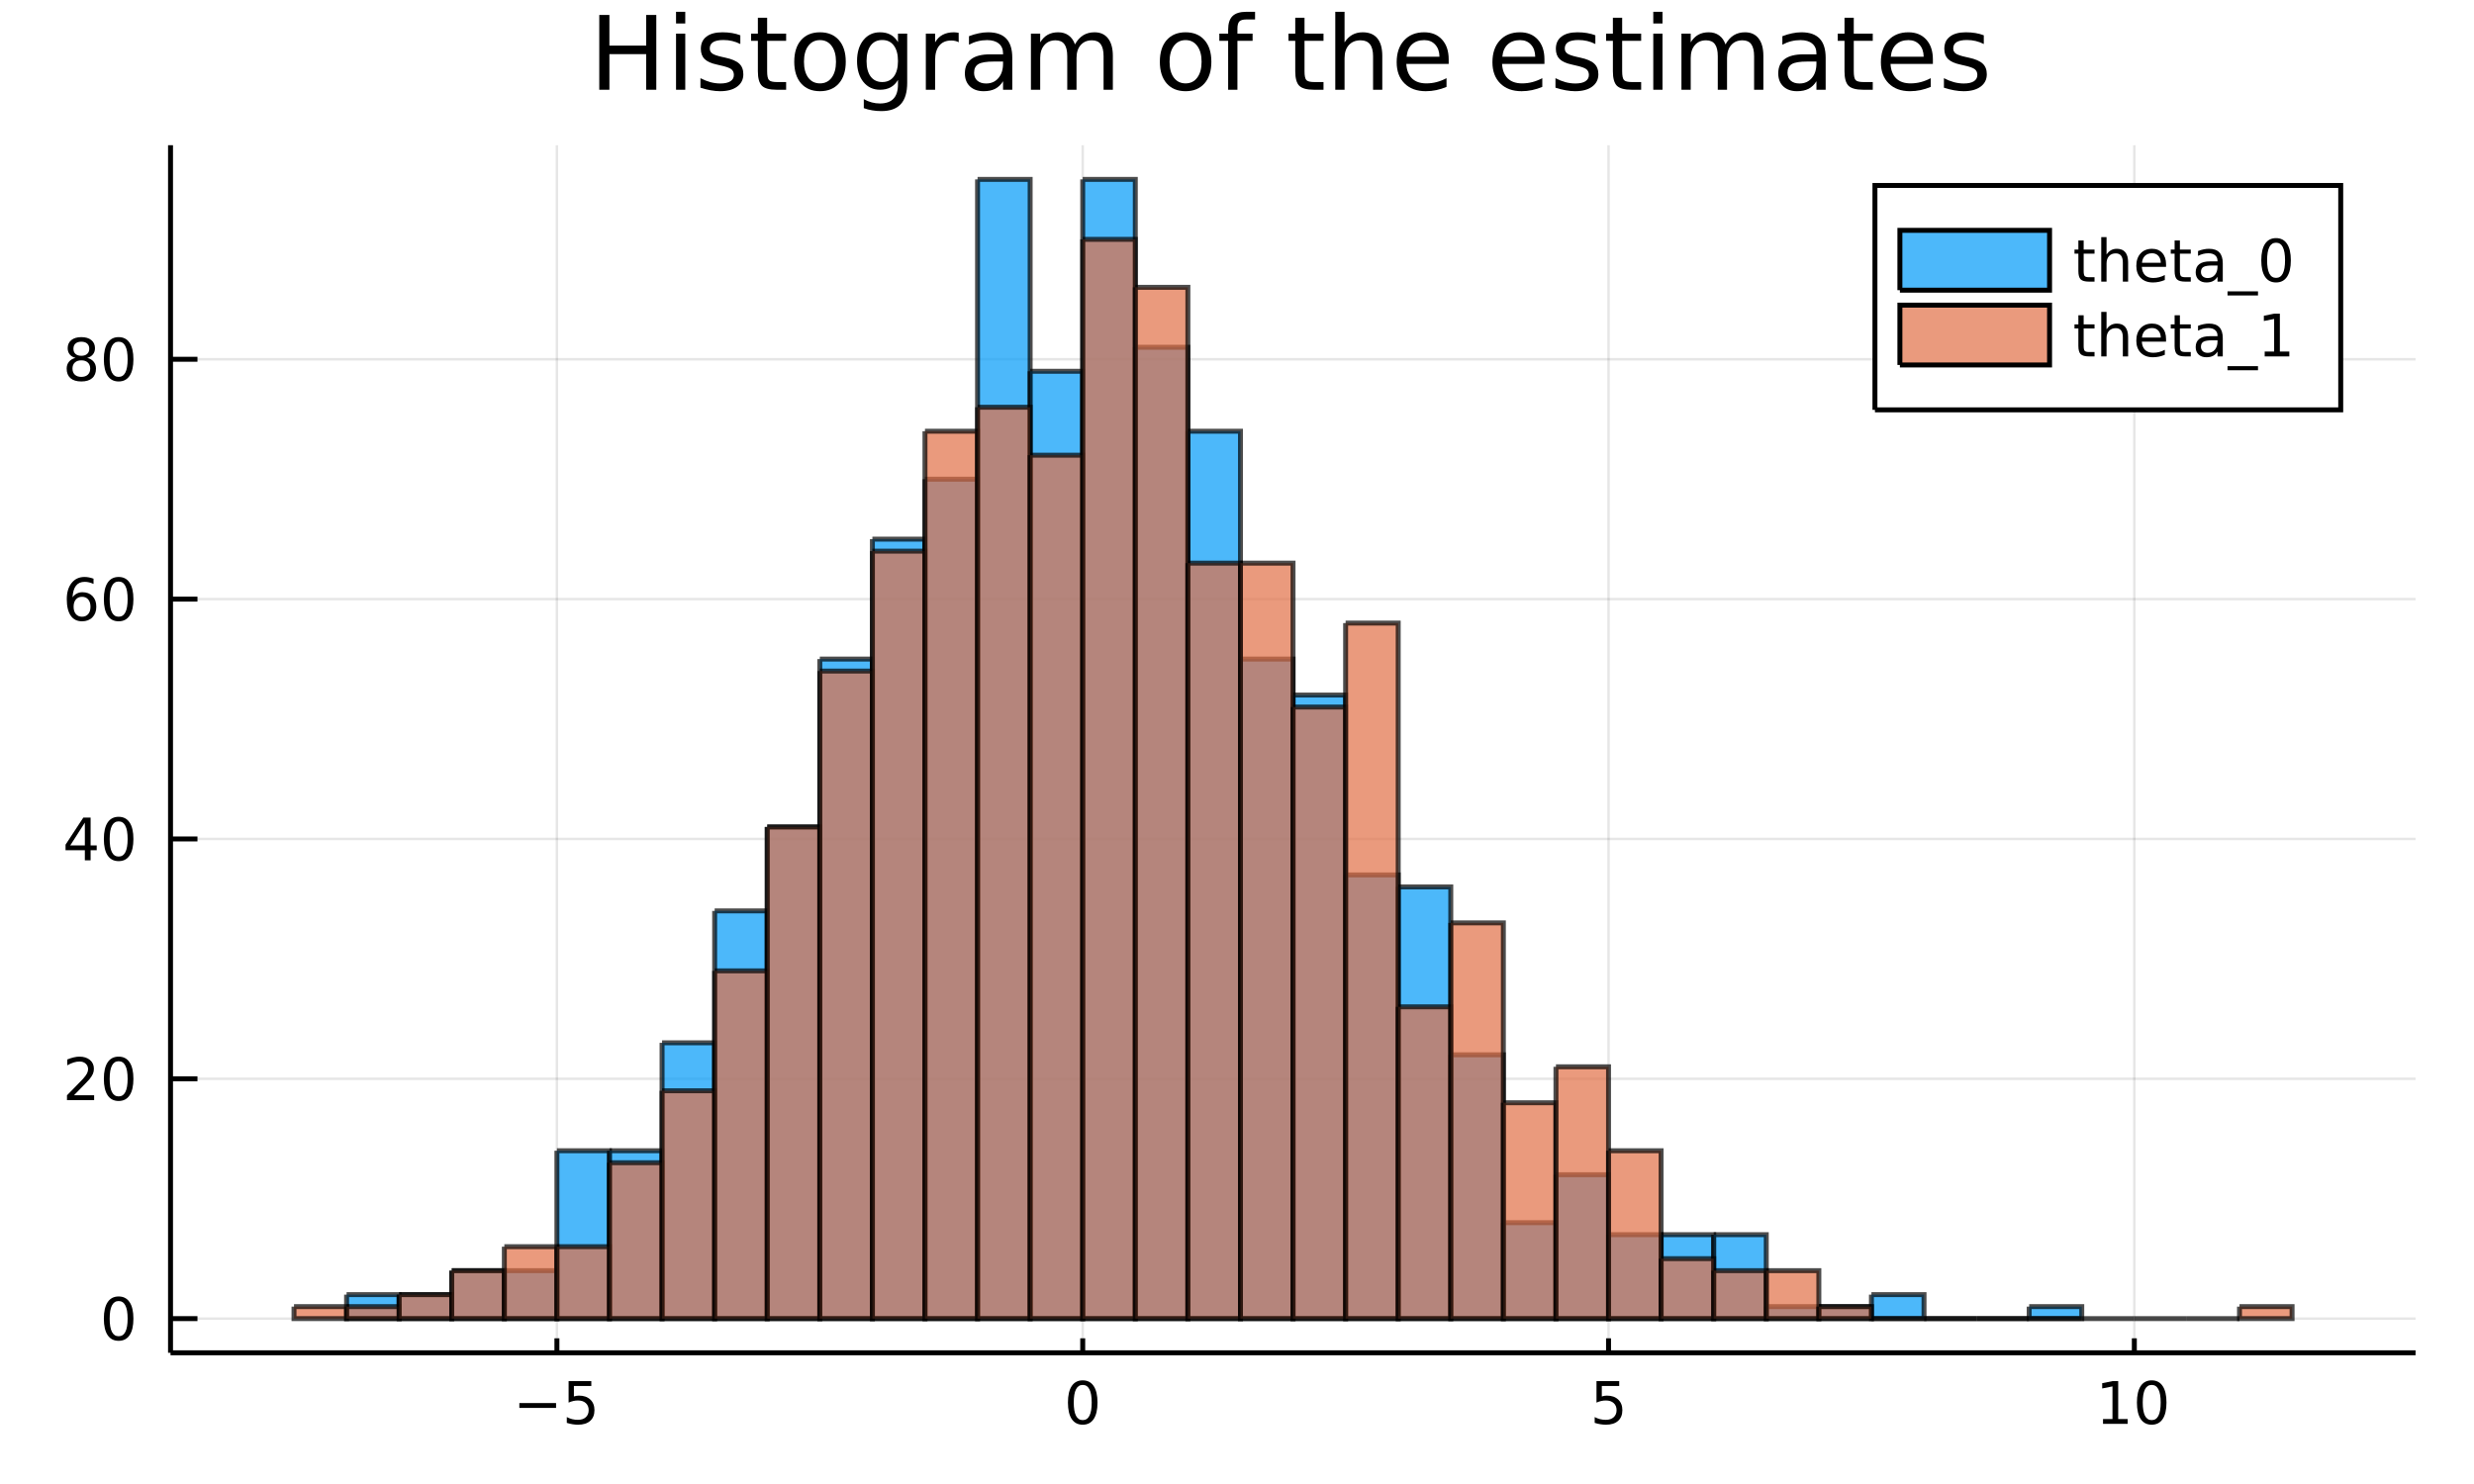 <?xml version="1.0" encoding="utf-8"?>
<svg xmlns="http://www.w3.org/2000/svg" xmlns:xlink="http://www.w3.org/1999/xlink" width="500" height="300" viewBox="0 0 2000 1200">
<rect x="0" y="0" width="2000" height="1200" fill="#333333" stroke="none"/>
<defs>
  <clipPath id="clip500">
    <rect x="0" y="0" width="2000" height="1200"/>
  </clipPath>
</defs>
<path clip-path="url(#clip500)" d="
M0 1200 L2000 1200 L2000 0 L0 0  Z
  " fill="#ffffff" fill-rule="evenodd" fill-opacity="1"/>
<defs>
  <clipPath id="clip501">
    <rect x="400" y="0" width="1401" height="1200"/>
  </clipPath>
</defs>
<path clip-path="url(#clip500)" d="
M137.853 1093.9 L1952.76 1093.9 L1952.76 117.424 L137.853 117.424  Z
  " fill="#ffffff" fill-rule="evenodd" fill-opacity="1"/>
<defs>
  <clipPath id="clip502">
    <rect x="137" y="117" width="1816" height="977"/>
  </clipPath>
</defs>
<polyline clip-path="url(#clip502)" style="stroke:#000000; stroke-width:2; stroke-opacity:0.1; fill:none" points="
  450.21,1093.9 450.21,117.424 
  "/>
<polyline clip-path="url(#clip502)" style="stroke:#000000; stroke-width:2; stroke-opacity:0.1; fill:none" points="
  875.277,1093.9 875.277,117.424 
  "/>
<polyline clip-path="url(#clip502)" style="stroke:#000000; stroke-width:2; stroke-opacity:0.1; fill:none" points="
  1300.35,1093.9 1300.35,117.424 
  "/>
<polyline clip-path="url(#clip502)" style="stroke:#000000; stroke-width:2; stroke-opacity:0.1; fill:none" points="
  1725.41,1093.9 1725.41,117.424 
  "/>
<polyline clip-path="url(#clip500)" style="stroke:#000000; stroke-width:4; stroke-opacity:1; fill:none" points="
  137.853,1093.9 1952.76,1093.9 
  "/>
<polyline clip-path="url(#clip500)" style="stroke:#000000; stroke-width:4; stroke-opacity:1; fill:none" points="
  450.21,1093.9 450.21,1082.19 
  "/>
<polyline clip-path="url(#clip500)" style="stroke:#000000; stroke-width:4; stroke-opacity:1; fill:none" points="
  875.277,1093.9 875.277,1082.19 
  "/>
<polyline clip-path="url(#clip500)" style="stroke:#000000; stroke-width:4; stroke-opacity:1; fill:none" points="
  1300.35,1093.9 1300.35,1082.19 
  "/>
<polyline clip-path="url(#clip500)" style="stroke:#000000; stroke-width:4; stroke-opacity:1; fill:none" points="
  1725.41,1093.9 1725.41,1082.19 
  "/>
<path clip-path="url(#clip500)" d="M 0 0 M419.851 1134.55 L449.527 1134.55 L449.527 1138.48 L419.851 1138.48 L419.851 1134.55 Z" fill="#000000" fill-rule="evenodd" fill-opacity="1" /><path clip-path="url(#clip500)" d="M 0 0 M459.666 1116.82 L478.022 1116.82 L478.022 1120.75 L463.948 1120.75 L463.948 1129.22 Q464.967 1128.88 465.985 1128.71 Q467.004 1128.53 468.022 1128.53 Q473.809 1128.53 477.189 1131.7 Q480.568 1134.87 480.568 1140.29 Q480.568 1145.87 477.096 1148.97 Q473.624 1152.05 467.304 1152.05 Q465.129 1152.05 462.86 1151.68 Q460.615 1151.31 458.207 1150.57 L458.207 1145.87 Q460.291 1147 462.513 1147.56 Q464.735 1148.11 467.212 1148.11 Q471.217 1148.11 473.554 1146.01 Q475.892 1143.9 475.892 1140.29 Q475.892 1136.68 473.554 1134.57 Q471.217 1132.46 467.212 1132.46 Q465.337 1132.46 463.462 1132.88 Q461.61 1133.3 459.666 1134.18 L459.666 1116.82 Z" fill="#000000" fill-rule="evenodd" fill-opacity="1" /><path clip-path="url(#clip500)" d="M 0 0 M875.277 1119.89 Q871.666 1119.89 869.838 1123.46 Q868.032 1127 868.032 1134.13 Q868.032 1141.24 869.838 1144.8 Q871.666 1148.34 875.277 1148.34 Q878.912 1148.34 880.717 1144.8 Q882.546 1141.24 882.546 1134.13 Q882.546 1127 880.717 1123.46 Q878.912 1119.89 875.277 1119.89 M875.277 1116.19 Q881.088 1116.19 884.143 1120.8 Q887.222 1125.38 887.222 1134.13 Q887.222 1142.86 884.143 1147.46 Q881.088 1152.05 875.277 1152.05 Q869.467 1152.05 866.389 1147.46 Q863.333 1142.86 863.333 1134.13 Q863.333 1125.38 866.389 1120.8 Q869.467 1116.19 875.277 1116.19 Z" fill="#000000" fill-rule="evenodd" fill-opacity="1" /><path clip-path="url(#clip500)" d="M 0 0 M1290.62 1116.82 L1308.98 1116.82 L1308.98 1120.75 L1294.91 1120.75 L1294.91 1129.22 Q1295.92 1128.88 1296.94 1128.71 Q1297.96 1128.53 1298.98 1128.53 Q1304.77 1128.53 1308.15 1131.7 Q1311.53 1134.87 1311.53 1140.29 Q1311.53 1145.87 1308.05 1148.97 Q1304.58 1152.05 1298.26 1152.05 Q1296.09 1152.05 1293.82 1151.68 Q1291.57 1151.31 1289.16 1150.57 L1289.16 1145.87 Q1291.25 1147 1293.47 1147.56 Q1295.69 1148.11 1298.17 1148.11 Q1302.17 1148.11 1304.51 1146.01 Q1306.85 1143.9 1306.85 1140.29 Q1306.85 1136.68 1304.51 1134.57 Q1302.17 1132.46 1298.17 1132.46 Q1296.29 1132.46 1294.42 1132.88 Q1292.57 1133.3 1290.62 1134.18 L1290.62 1116.82 Z" fill="#000000" fill-rule="evenodd" fill-opacity="1" /><path clip-path="url(#clip500)" d="M 0 0 M1700.1 1147.44 L1707.74 1147.44 L1707.74 1121.08 L1699.43 1122.74 L1699.43 1118.48 L1707.69 1116.82 L1712.37 1116.82 L1712.37 1147.44 L1720.01 1147.44 L1720.01 1151.38 L1700.1 1151.38 L1700.1 1147.44 Z" fill="#000000" fill-rule="evenodd" fill-opacity="1" /><path clip-path="url(#clip500)" d="M 0 0 M1739.45 1119.89 Q1735.84 1119.89 1734.01 1123.46 Q1732.21 1127 1732.21 1134.13 Q1732.21 1141.24 1734.01 1144.8 Q1735.84 1148.34 1739.45 1148.34 Q1743.09 1148.34 1744.89 1144.8 Q1746.72 1141.24 1746.72 1134.13 Q1746.72 1127 1744.89 1123.46 Q1743.09 1119.89 1739.45 1119.89 M1739.45 1116.19 Q1745.26 1116.19 1748.32 1120.8 Q1751.4 1125.38 1751.4 1134.13 Q1751.4 1142.86 1748.32 1147.46 Q1745.26 1152.05 1739.45 1152.05 Q1733.64 1152.05 1730.56 1147.46 Q1727.51 1142.86 1727.51 1134.13 Q1727.51 1125.38 1730.56 1120.8 Q1733.64 1116.19 1739.45 1116.19 Z" fill="#000000" fill-rule="evenodd" fill-opacity="1" /><polyline clip-path="url(#clip502)" style="stroke:#000000; stroke-width:2; stroke-opacity:0.1; fill:none" points="
  137.853,1066.27 1952.76,1066.27 
  "/>
<polyline clip-path="url(#clip502)" style="stroke:#000000; stroke-width:2; stroke-opacity:0.1; fill:none" points="
  137.853,872.329 1952.76,872.329 
  "/>
<polyline clip-path="url(#clip502)" style="stroke:#000000; stroke-width:2; stroke-opacity:0.1; fill:none" points="
  137.853,678.391 1952.76,678.391 
  "/>
<polyline clip-path="url(#clip502)" style="stroke:#000000; stroke-width:2; stroke-opacity:0.1; fill:none" points="
  137.853,484.453 1952.76,484.453 
  "/>
<polyline clip-path="url(#clip502)" style="stroke:#000000; stroke-width:2; stroke-opacity:0.1; fill:none" points="
  137.853,290.514 1952.76,290.514 
  "/>
<polyline clip-path="url(#clip500)" style="stroke:#000000; stroke-width:4; stroke-opacity:1; fill:none" points="
  137.853,1093.9 137.853,117.424 
  "/>
<polyline clip-path="url(#clip500)" style="stroke:#000000; stroke-width:4; stroke-opacity:1; fill:none" points="
  137.853,1066.27 159.632,1066.27 
  "/>
<polyline clip-path="url(#clip500)" style="stroke:#000000; stroke-width:4; stroke-opacity:1; fill:none" points="
  137.853,872.329 159.632,872.329 
  "/>
<polyline clip-path="url(#clip500)" style="stroke:#000000; stroke-width:4; stroke-opacity:1; fill:none" points="
  137.853,678.391 159.632,678.391 
  "/>
<polyline clip-path="url(#clip500)" style="stroke:#000000; stroke-width:4; stroke-opacity:1; fill:none" points="
  137.853,484.453 159.632,484.453 
  "/>
<polyline clip-path="url(#clip500)" style="stroke:#000000; stroke-width:4; stroke-opacity:1; fill:none" points="
  137.853,290.514 159.632,290.514 
  "/>
<path clip-path="url(#clip500)" d="M 0 0 M95.909 1052.07 Q92.297 1052.07 90.469 1055.63 Q88.663 1059.17 88.663 1066.3 Q88.663 1073.41 90.469 1076.97 Q92.297 1080.52 95.909 1080.52 Q99.543 1080.52 101.348 1076.97 Q103.177 1073.41 103.177 1066.3 Q103.177 1059.17 101.348 1055.63 Q99.543 1052.07 95.909 1052.07 M95.909 1048.36 Q101.719 1048.36 104.774 1052.97 Q107.853 1057.55 107.853 1066.3 Q107.853 1075.03 104.774 1079.64 Q101.719 1084.22 95.909 1084.22 Q90.098 1084.22 87.02 1079.64 Q83.964 1075.03 83.964 1066.3 Q83.964 1057.55 87.02 1052.97 Q90.098 1048.36 95.909 1048.36 Z" fill="#000000" fill-rule="evenodd" fill-opacity="1" /><path clip-path="url(#clip500)" d="M 0 0 M59.775 885.674 L76.094 885.674 L76.094 889.609 L54.15 889.609 L54.15 885.674 Q56.812 882.919 61.395 878.29 Q66.001 873.637 67.182 872.295 Q69.427 869.771 70.307 868.035 Q71.21 866.276 71.21 864.586 Q71.21 861.832 69.265 860.096 Q67.344 858.359 64.242 858.359 Q62.043 858.359 59.589 859.123 Q57.159 859.887 54.381 861.438 L54.381 856.716 Q57.205 855.582 59.659 855.003 Q62.112 854.424 64.15 854.424 Q69.52 854.424 72.714 857.109 Q75.909 859.795 75.909 864.285 Q75.909 866.415 75.099 868.336 Q74.311 870.234 72.205 872.827 Q71.626 873.498 68.525 876.716 Q65.423 879.91 59.775 885.674 Z" fill="#000000" fill-rule="evenodd" fill-opacity="1" /><path clip-path="url(#clip500)" d="M 0 0 M95.909 858.128 Q92.297 858.128 90.469 861.693 Q88.663 865.234 88.663 872.364 Q88.663 879.47 90.469 883.035 Q92.297 886.577 95.909 886.577 Q99.543 886.577 101.348 883.035 Q103.177 879.47 103.177 872.364 Q103.177 865.234 101.348 861.693 Q99.543 858.128 95.909 858.128 M95.909 854.424 Q101.719 854.424 104.774 859.031 Q107.853 863.614 107.853 872.364 Q107.853 881.091 104.774 885.697 Q101.719 890.281 95.909 890.281 Q90.098 890.281 87.02 885.697 Q83.964 881.091 83.964 872.364 Q83.964 863.614 87.02 859.031 Q90.098 854.424 95.909 854.424 Z" fill="#000000" fill-rule="evenodd" fill-opacity="1" /><path clip-path="url(#clip500)" d="M 0 0 M68.594 665.185 L56.788 683.634 L68.594 683.634 L68.594 665.185 M67.367 661.111 L73.247 661.111 L73.247 683.634 L78.177 683.634 L78.177 687.523 L73.247 687.523 L73.247 695.671 L68.594 695.671 L68.594 687.523 L52.992 687.523 L52.992 683.009 L67.367 661.111 Z" fill="#000000" fill-rule="evenodd" fill-opacity="1" /><path clip-path="url(#clip500)" d="M 0 0 M95.909 664.19 Q92.297 664.19 90.469 667.754 Q88.663 671.296 88.663 678.426 Q88.663 685.532 90.469 689.097 Q92.297 692.639 95.909 692.639 Q99.543 692.639 101.348 689.097 Q103.177 685.532 103.177 678.426 Q103.177 671.296 101.348 667.754 Q99.543 664.19 95.909 664.19 M95.909 660.486 Q101.719 660.486 104.774 665.092 Q107.853 669.676 107.853 678.426 Q107.853 687.152 104.774 691.759 Q101.719 696.342 95.909 696.342 Q90.098 696.342 87.02 691.759 Q83.964 687.152 83.964 678.426 Q83.964 669.676 87.02 665.092 Q90.098 660.486 95.909 660.486 Z" fill="#000000" fill-rule="evenodd" fill-opacity="1" /><path clip-path="url(#clip500)" d="M 0 0 M66.325 482.589 Q63.177 482.589 61.325 484.742 Q59.497 486.895 59.497 490.645 Q59.497 494.371 61.325 496.547 Q63.177 498.7 66.325 498.7 Q69.474 498.7 71.302 496.547 Q73.154 494.371 73.154 490.645 Q73.154 486.895 71.302 484.742 Q69.474 482.589 66.325 482.589 M75.608 467.936 L75.608 472.196 Q73.849 471.362 72.043 470.922 Q70.261 470.483 68.501 470.483 Q63.872 470.483 61.418 473.608 Q58.987 476.733 58.64 483.052 Q60.006 481.038 62.066 479.973 Q64.126 478.885 66.603 478.885 Q71.811 478.885 74.821 482.057 Q77.853 485.205 77.853 490.645 Q77.853 495.969 74.705 499.186 Q71.557 502.404 66.325 502.404 Q60.33 502.404 57.159 497.82 Q53.987 493.214 53.987 484.487 Q53.987 476.293 57.876 471.432 Q61.765 466.548 68.316 466.548 Q70.075 466.548 71.858 466.895 Q73.663 467.242 75.608 467.936 Z" fill="#000000" fill-rule="evenodd" fill-opacity="1" /><path clip-path="url(#clip500)" d="M 0 0 M95.909 470.251 Q92.297 470.251 90.469 473.816 Q88.663 477.358 88.663 484.487 Q88.663 491.594 90.469 495.158 Q92.297 498.7 95.909 498.7 Q99.543 498.7 101.348 495.158 Q103.177 491.594 103.177 484.487 Q103.177 477.358 101.348 473.816 Q99.543 470.251 95.909 470.251 M95.909 466.548 Q101.719 466.548 104.774 471.154 Q107.853 475.737 107.853 484.487 Q107.853 493.214 104.774 497.82 Q101.719 502.404 95.909 502.404 Q90.098 502.404 87.02 497.82 Q83.964 493.214 83.964 484.487 Q83.964 475.737 87.02 471.154 Q90.098 466.548 95.909 466.548 Z" fill="#000000" fill-rule="evenodd" fill-opacity="1" /><path clip-path="url(#clip500)" d="M 0 0 M65.747 291.382 Q62.413 291.382 60.492 293.165 Q58.594 294.947 58.594 298.072 Q58.594 301.197 60.492 302.979 Q62.413 304.762 65.747 304.762 Q69.08 304.762 71.001 302.979 Q72.923 301.174 72.923 298.072 Q72.923 294.947 71.001 293.165 Q69.103 291.382 65.747 291.382 M61.071 289.391 Q58.062 288.651 56.372 286.591 Q54.705 284.53 54.705 281.567 Q54.705 277.424 57.645 275.017 Q60.608 272.609 65.747 272.609 Q70.909 272.609 73.849 275.017 Q76.788 277.424 76.788 281.567 Q76.788 284.53 75.099 286.591 Q73.432 288.651 70.446 289.391 Q73.825 290.178 75.7 292.47 Q77.599 294.762 77.599 298.072 Q77.599 303.095 74.52 305.78 Q71.464 308.465 65.747 308.465 Q60.029 308.465 56.95 305.78 Q53.895 303.095 53.895 298.072 Q53.895 294.762 55.793 292.47 Q57.691 290.178 61.071 289.391 M59.358 282.007 Q59.358 284.692 61.025 286.197 Q62.714 287.702 65.747 287.702 Q68.756 287.702 70.446 286.197 Q72.159 284.692 72.159 282.007 Q72.159 279.322 70.446 277.817 Q68.756 276.313 65.747 276.313 Q62.714 276.313 61.025 277.817 Q59.358 279.322 59.358 282.007 Z" fill="#000000" fill-rule="evenodd" fill-opacity="1" /><path clip-path="url(#clip500)" d="M 0 0 M95.909 276.313 Q92.297 276.313 90.469 279.878 Q88.663 283.419 88.663 290.549 Q88.663 297.655 90.469 301.22 Q92.297 304.762 95.909 304.762 Q99.543 304.762 101.348 301.22 Q103.177 297.655 103.177 290.549 Q103.177 283.419 101.348 279.878 Q99.543 276.313 95.909 276.313 M95.909 272.609 Q101.719 272.609 104.774 277.216 Q107.853 281.799 107.853 290.549 Q107.853 299.276 104.774 303.882 Q101.719 308.465 95.909 308.465 Q90.098 308.465 87.02 303.882 Q83.964 299.276 83.964 290.549 Q83.964 281.799 87.02 277.216 Q90.098 272.609 95.909 272.609 Z" fill="#000000" fill-rule="evenodd" fill-opacity="1" /><path clip-path="url(#clip500)" d="M 0 0 M484.457 12.096 L492.64 12.096 L492.64 36.888 L522.373 36.888 L522.373 12.096 L530.556 12.096 L530.556 72.576 L522.373 72.576 L522.373 43.774 L492.64 43.774 L492.64 72.576 L484.457 72.576 L484.457 12.096 Z" fill="#000000" fill-rule="evenodd" fill-opacity="1" /><path clip-path="url(#clip500)" d="M 0 0 M546.517 27.206 L553.97 27.206 L553.97 72.576 L546.517 72.576 L546.517 27.206 M546.517 9.544 L553.97 9.544 L553.97 18.983 L546.517 18.983 L546.517 9.544 Z" fill="#000000" fill-rule="evenodd" fill-opacity="1" /><path clip-path="url(#clip500)" d="M 0 0 M598.49 28.543 L598.49 35.591 Q595.33 33.971 591.927 33.161 Q588.524 32.35 584.879 32.35 Q579.329 32.35 576.534 34.052 Q573.779 35.753 573.779 39.156 Q573.779 41.749 575.764 43.248 Q577.749 44.706 583.744 46.043 L586.296 46.61 Q594.236 48.311 597.558 51.43 Q600.92 54.509 600.92 60.059 Q600.92 66.378 595.897 70.064 Q590.914 73.751 582.165 73.751 Q578.519 73.751 574.549 73.022 Q570.619 72.333 566.244 70.915 L566.244 63.218 Q570.376 65.365 574.387 66.459 Q578.397 67.512 582.327 67.512 Q587.593 67.512 590.428 65.73 Q593.264 63.907 593.264 60.626 Q593.264 57.588 591.198 55.967 Q589.173 54.347 582.246 52.848 L579.653 52.24 Q572.726 50.782 569.647 47.785 Q566.569 44.746 566.569 39.48 Q566.569 33.08 571.106 29.596 Q575.643 26.112 583.987 26.112 Q588.119 26.112 591.765 26.72 Q595.411 27.327 598.49 28.543 Z" fill="#000000" fill-rule="evenodd" fill-opacity="1" /><path clip-path="url(#clip500)" d="M 0 0 M620.162 14.324 L620.162 27.206 L635.515 27.206 L635.515 32.999 L620.162 32.999 L620.162 57.628 Q620.162 63.178 621.661 64.758 Q623.2 66.338 627.859 66.338 L635.515 66.338 L635.515 72.576 L627.859 72.576 Q619.23 72.576 615.949 69.376 Q612.668 66.135 612.668 57.628 L612.668 32.999 L607.199 32.999 L607.199 27.206 L612.668 27.206 L612.668 14.324 L620.162 14.324 Z" fill="#000000" fill-rule="evenodd" fill-opacity="1" /><path clip-path="url(#clip500)" d="M 0 0 M662.899 32.431 Q656.904 32.431 653.42 37.131 Q649.936 41.789 649.936 49.931 Q649.936 58.074 653.379 62.773 Q656.863 67.431 662.899 67.431 Q668.854 67.431 672.338 62.732 Q675.821 58.033 675.821 49.931 Q675.821 41.87 672.338 37.171 Q668.854 32.431 662.899 32.431 M662.899 26.112 Q672.621 26.112 678.171 32.431 Q683.721 38.751 683.721 49.931 Q683.721 61.071 678.171 67.431 Q672.621 73.751 662.899 73.751 Q653.136 73.751 647.587 67.431 Q642.077 61.071 642.077 49.931 Q642.077 38.751 647.587 32.431 Q653.136 26.112 662.899 26.112 Z" fill="#000000" fill-rule="evenodd" fill-opacity="1" /><path clip-path="url(#clip500)" d="M 0 0 M725.931 49.364 Q725.931 41.263 722.569 36.806 Q719.247 32.35 713.211 32.35 Q707.216 32.35 703.854 36.806 Q700.532 41.263 700.532 49.364 Q700.532 57.426 703.854 61.882 Q707.216 66.338 713.211 66.338 Q719.247 66.338 722.569 61.882 Q725.931 57.426 725.931 49.364 M733.385 66.945 Q733.385 78.531 728.24 84.162 Q723.096 89.833 712.482 89.833 Q708.553 89.833 705.069 89.225 Q701.585 88.658 698.304 87.443 L698.304 80.192 Q701.585 81.974 704.785 82.825 Q707.986 83.675 711.307 83.675 Q718.64 83.675 722.285 79.827 Q725.931 76.019 725.931 68.282 L725.931 64.596 Q723.622 68.606 720.017 70.591 Q716.412 72.576 711.388 72.576 Q703.044 72.576 697.939 66.216 Q692.835 59.856 692.835 49.364 Q692.835 38.832 697.939 32.472 Q703.044 26.112 711.388 26.112 Q716.412 26.112 720.017 28.097 Q723.622 30.082 725.931 34.092 L725.931 27.206 L733.385 27.206 L733.385 66.945 Z" fill="#000000" fill-rule="evenodd" fill-opacity="1" /><path clip-path="url(#clip500)" d="M 0 0 M775.028 34.173 Q773.772 33.444 772.273 33.12 Q770.815 32.756 769.033 32.756 Q762.713 32.756 759.311 36.888 Q755.948 40.979 755.948 48.676 L755.948 72.576 L748.454 72.576 L748.454 27.206 L755.948 27.206 L755.948 34.254 Q758.298 30.122 762.065 28.138 Q765.833 26.112 771.22 26.112 Q771.99 26.112 772.922 26.234 Q773.853 26.315 774.988 26.517 L775.028 34.173 Z" fill="#000000" fill-rule="evenodd" fill-opacity="1" /><path clip-path="url(#clip500)" d="M 0 0 M803.465 49.769 Q794.432 49.769 790.948 51.835 Q787.464 53.901 787.464 58.884 Q787.464 62.854 790.057 65.203 Q792.69 67.512 797.187 67.512 Q803.384 67.512 807.111 63.137 Q810.879 58.722 810.879 51.43 L810.879 49.769 L803.465 49.769 M818.332 46.691 L818.332 72.576 L810.879 72.576 L810.879 65.689 Q808.327 69.821 804.519 71.806 Q800.711 73.751 795.202 73.751 Q788.234 73.751 784.102 69.862 Q780.011 65.933 780.011 59.37 Q780.011 51.714 785.115 47.825 Q790.259 43.936 800.427 43.936 L810.879 43.936 L810.879 43.207 Q810.879 38.062 807.476 35.267 Q804.114 32.431 797.997 32.431 Q794.108 32.431 790.422 33.363 Q786.735 34.295 783.332 36.158 L783.332 29.272 Q787.424 27.692 791.272 26.922 Q795.121 26.112 798.766 26.112 Q808.61 26.112 813.471 31.216 Q818.332 36.32 818.332 46.691 Z" fill="#000000" fill-rule="evenodd" fill-opacity="1" /><path clip-path="url(#clip500)" d="M 0 0 M869.009 35.915 Q871.804 30.892 875.693 28.502 Q879.582 26.112 884.848 26.112 Q891.937 26.112 895.786 31.095 Q899.634 36.037 899.634 45.192 L899.634 72.576 L892.14 72.576 L892.14 45.435 Q892.14 38.913 889.831 35.753 Q887.522 32.594 882.782 32.594 Q876.989 32.594 873.627 36.442 Q870.265 40.29 870.265 46.934 L870.265 72.576 L862.771 72.576 L862.771 45.435 Q862.771 38.873 860.462 35.753 Q858.153 32.594 853.332 32.594 Q847.62 32.594 844.258 36.482 Q840.896 40.331 840.896 46.934 L840.896 72.576 L833.402 72.576 L833.402 27.206 L840.896 27.206 L840.896 34.254 Q843.448 30.082 847.013 28.097 Q850.577 26.112 855.479 26.112 Q860.421 26.112 863.864 28.624 Q867.348 31.135 869.009 35.915 Z" fill="#000000" fill-rule="evenodd" fill-opacity="1" /><path clip-path="url(#clip500)" d="M 0 0 M958.453 32.431 Q952.458 32.431 948.974 37.131 Q945.49 41.789 945.49 49.931 Q945.49 58.074 948.933 62.773 Q952.417 67.431 958.453 67.431 Q964.408 67.431 967.892 62.732 Q971.375 58.033 971.375 49.931 Q971.375 41.87 967.892 37.171 Q964.408 32.431 958.453 32.431 M958.453 26.112 Q968.175 26.112 973.725 32.431 Q979.275 38.751 979.275 49.931 Q979.275 61.071 973.725 67.431 Q968.175 73.751 958.453 73.751 Q948.69 73.751 943.141 67.431 Q937.631 61.071 937.631 49.931 Q937.631 38.751 943.141 32.431 Q948.69 26.112 958.453 26.112 Z" fill="#000000" fill-rule="evenodd" fill-opacity="1" /><path clip-path="url(#clip500)" d="M 0 0 M1014.6 9.544 L1014.6 15.742 L1007.47 15.742 Q1003.46 15.742 1001.88 17.362 Q1000.34 18.983 1000.34 23.195 L1000.34 27.206 L1012.61 27.206 L1012.61 32.999 L1000.34 32.999 L1000.34 72.576 L992.845 72.576 L992.845 32.999 L985.716 32.999 L985.716 27.206 L992.845 27.206 L992.845 24.046 Q992.845 16.471 996.37 13.028 Q999.894 9.544 1007.55 9.544 L1014.6 9.544 Z" fill="#000000" fill-rule="evenodd" fill-opacity="1" /><path clip-path="url(#clip500)" d="M 0 0 M1054.58 14.324 L1054.58 27.206 L1069.93 27.206 L1069.93 32.999 L1054.58 32.999 L1054.58 57.628 Q1054.58 63.178 1056.08 64.758 Q1057.62 66.338 1062.28 66.338 L1069.93 66.338 L1069.93 72.576 L1062.28 72.576 Q1053.65 72.576 1050.37 69.376 Q1047.09 66.135 1047.09 57.628 L1047.09 32.999 L1041.62 32.999 L1041.62 27.206 L1047.09 27.206 L1047.09 14.324 L1054.58 14.324 Z" fill="#000000" fill-rule="evenodd" fill-opacity="1" /><path clip-path="url(#clip500)" d="M 0 0 M1117.45 45.192 L1117.45 72.576 L1110 72.576 L1110 45.435 Q1110 38.994 1107.49 35.794 Q1104.97 32.594 1099.95 32.594 Q1093.92 32.594 1090.43 36.442 Q1086.95 40.29 1086.95 46.934 L1086.95 72.576 L1079.45 72.576 L1079.45 9.544 L1086.95 9.544 L1086.95 34.254 Q1089.62 30.163 1093.23 28.138 Q1096.87 26.112 1101.61 26.112 Q1109.43 26.112 1113.44 30.973 Q1117.45 35.794 1117.45 45.192 Z" fill="#000000" fill-rule="evenodd" fill-opacity="1" /><path clip-path="url(#clip500)" d="M 0 0 M1171.13 48.028 L1171.13 51.673 L1136.85 51.673 Q1137.34 59.37 1141.47 63.421 Q1145.65 67.431 1153.06 67.431 Q1157.35 67.431 1161.36 66.378 Q1165.41 65.325 1169.38 63.218 L1169.38 70.267 Q1165.37 71.968 1161.16 72.86 Q1156.95 73.751 1152.61 73.751 Q1141.76 73.751 1135.4 67.431 Q1129.08 61.112 1129.08 50.337 Q1129.08 39.197 1135.07 32.675 Q1141.11 26.112 1151.32 26.112 Q1160.47 26.112 1165.78 32.026 Q1171.13 37.9 1171.13 48.028 M1163.67 45.84 Q1163.59 39.723 1160.23 36.077 Q1156.91 32.431 1151.4 32.431 Q1145.16 32.431 1141.39 35.956 Q1137.67 39.48 1137.1 45.88 L1163.67 45.84 Z" fill="#000000" fill-rule="evenodd" fill-opacity="1" /><path clip-path="url(#clip500)" d="M 0 0 M1248.54 48.028 L1248.54 51.673 L1214.27 51.673 Q1214.75 59.37 1218.89 63.421 Q1223.06 67.431 1230.47 67.431 Q1234.77 67.431 1238.78 66.378 Q1242.83 65.325 1246.8 63.218 L1246.8 70.267 Q1242.79 71.968 1238.57 72.86 Q1234.36 73.751 1230.03 73.751 Q1219.17 73.751 1212.81 67.431 Q1206.49 61.112 1206.49 50.337 Q1206.49 39.197 1212.49 32.675 Q1218.52 26.112 1228.73 26.112 Q1237.88 26.112 1243.19 32.026 Q1248.54 37.9 1248.54 48.028 M1241.08 45.84 Q1241 39.723 1237.64 36.077 Q1234.32 32.431 1228.81 32.431 Q1222.57 32.431 1218.8 35.956 Q1215.08 39.48 1214.51 45.88 L1241.08 45.84 Z" fill="#000000" fill-rule="evenodd" fill-opacity="1" /><path clip-path="url(#clip500)" d="M 0 0 M1289.7 28.543 L1289.7 35.591 Q1286.54 33.971 1283.13 33.161 Q1279.73 32.35 1276.08 32.35 Q1270.53 32.35 1267.74 34.052 Q1264.98 35.753 1264.98 39.156 Q1264.98 41.749 1266.97 43.248 Q1268.95 44.706 1274.95 46.043 L1277.5 46.61 Q1285.44 48.311 1288.76 51.43 Q1292.13 54.509 1292.13 60.059 Q1292.13 66.378 1287.1 70.064 Q1282.12 73.751 1273.37 73.751 Q1269.72 73.751 1265.75 73.022 Q1261.83 72.333 1257.45 70.915 L1257.45 63.218 Q1261.58 65.365 1265.59 66.459 Q1269.6 67.512 1273.53 67.512 Q1278.8 67.512 1281.63 65.73 Q1284.47 63.907 1284.47 60.626 Q1284.47 57.588 1282.4 55.967 Q1280.38 54.347 1273.45 52.848 L1270.86 52.24 Q1263.93 50.782 1260.85 47.785 Q1257.77 44.746 1257.77 39.48 Q1257.77 33.08 1262.31 29.596 Q1266.85 26.112 1275.19 26.112 Q1279.33 26.112 1282.97 26.72 Q1286.62 27.327 1289.7 28.543 Z" fill="#000000" fill-rule="evenodd" fill-opacity="1" /><path clip-path="url(#clip500)" d="M 0 0 M1311.37 14.324 L1311.37 27.206 L1326.72 27.206 L1326.72 32.999 L1311.37 32.999 L1311.37 57.628 Q1311.37 63.178 1312.87 64.758 Q1314.41 66.338 1319.06 66.338 L1326.72 66.338 L1326.72 72.576 L1319.06 72.576 Q1310.44 72.576 1307.15 69.376 Q1303.87 66.135 1303.87 57.628 L1303.87 32.999 L1298.4 32.999 L1298.4 27.206 L1303.87 27.206 L1303.87 14.324 L1311.37 14.324 Z" fill="#000000" fill-rule="evenodd" fill-opacity="1" /><path clip-path="url(#clip500)" d="M 0 0 M1336.52 27.206 L1343.98 27.206 L1343.98 72.576 L1336.52 72.576 L1336.52 27.206 M1336.52 9.544 L1343.98 9.544 L1343.98 18.983 L1336.52 18.983 L1336.52 9.544 Z" fill="#000000" fill-rule="evenodd" fill-opacity="1" /><path clip-path="url(#clip500)" d="M 0 0 M1394.9 35.915 Q1397.69 30.892 1401.58 28.502 Q1405.47 26.112 1410.74 26.112 Q1417.83 26.112 1421.67 31.095 Q1425.52 36.037 1425.52 45.192 L1425.52 72.576 L1418.03 72.576 L1418.03 45.435 Q1418.03 38.913 1415.72 35.753 Q1413.41 32.594 1408.67 32.594 Q1402.88 32.594 1399.52 36.442 Q1396.15 40.29 1396.15 46.934 L1396.15 72.576 L1388.66 72.576 L1388.66 45.435 Q1388.66 38.873 1386.35 35.753 Q1384.04 32.594 1379.22 32.594 Q1373.51 32.594 1370.15 36.482 Q1366.78 40.331 1366.78 46.934 L1366.78 72.576 L1359.29 72.576 L1359.29 27.206 L1366.78 27.206 L1366.78 34.254 Q1369.34 30.082 1372.9 28.097 Q1376.47 26.112 1381.37 26.112 Q1386.31 26.112 1389.75 28.624 Q1393.24 31.135 1394.9 35.915 Z" fill="#000000" fill-rule="evenodd" fill-opacity="1" /><path clip-path="url(#clip500)" d="M 0 0 M1461.01 49.769 Q1451.97 49.769 1448.49 51.835 Q1445.01 53.901 1445.01 58.884 Q1445.01 62.854 1447.6 65.203 Q1450.23 67.512 1454.73 67.512 Q1460.93 67.512 1464.65 63.137 Q1468.42 58.722 1468.42 51.43 L1468.42 49.769 L1461.01 49.769 M1475.88 46.691 L1475.88 72.576 L1468.42 72.576 L1468.42 65.689 Q1465.87 69.821 1462.06 71.806 Q1458.25 73.751 1452.74 73.751 Q1445.78 73.751 1441.64 69.862 Q1437.55 65.933 1437.55 59.37 Q1437.55 51.714 1442.66 47.825 Q1447.8 43.936 1457.97 43.936 L1468.42 43.936 L1468.42 43.207 Q1468.42 38.062 1465.02 35.267 Q1461.66 32.431 1455.54 32.431 Q1451.65 32.431 1447.96 33.363 Q1444.28 34.295 1440.88 36.158 L1440.88 29.272 Q1444.97 27.692 1448.81 26.922 Q1452.66 26.112 1456.31 26.112 Q1466.15 26.112 1471.01 31.216 Q1475.88 36.32 1475.88 46.691 Z" fill="#000000" fill-rule="evenodd" fill-opacity="1" /><path clip-path="url(#clip500)" d="M 0 0 M1498.6 14.324 L1498.6 27.206 L1513.95 27.206 L1513.95 32.999 L1498.6 32.999 L1498.6 57.628 Q1498.6 63.178 1500.1 64.758 Q1501.64 66.338 1506.3 66.338 L1513.95 66.338 L1513.95 72.576 L1506.3 72.576 Q1497.67 72.576 1494.39 69.376 Q1491.11 66.135 1491.11 57.628 L1491.11 32.999 L1485.64 32.999 L1485.64 27.206 L1491.11 27.206 L1491.11 14.324 L1498.6 14.324 Z" fill="#000000" fill-rule="evenodd" fill-opacity="1" /><path clip-path="url(#clip500)" d="M 0 0 M1562.56 48.028 L1562.56 51.673 L1528.29 51.673 Q1528.78 59.37 1532.91 63.421 Q1537.08 67.431 1544.5 67.431 Q1548.79 67.431 1552.8 66.378 Q1556.85 65.325 1560.82 63.218 L1560.82 70.267 Q1556.81 71.968 1552.6 72.86 Q1548.39 73.751 1544.05 73.751 Q1533.2 73.751 1526.84 67.431 Q1520.52 61.112 1520.52 50.337 Q1520.52 39.197 1526.51 32.675 Q1532.55 26.112 1542.76 26.112 Q1551.91 26.112 1557.22 32.026 Q1562.56 37.9 1562.56 48.028 M1555.11 45.84 Q1555.03 39.723 1551.67 36.077 Q1548.35 32.431 1542.84 32.431 Q1536.6 32.431 1532.83 35.956 Q1529.1 39.48 1528.54 45.88 L1555.11 45.84 Z" fill="#000000" fill-rule="evenodd" fill-opacity="1" /><path clip-path="url(#clip500)" d="M 0 0 M1603.72 28.543 L1603.72 35.591 Q1600.56 33.971 1597.16 33.161 Q1593.76 32.35 1590.11 32.35 Q1584.56 32.35 1581.77 34.052 Q1579.01 35.753 1579.01 39.156 Q1579.01 41.749 1581 43.248 Q1582.98 44.706 1588.98 46.043 L1591.53 46.61 Q1599.47 48.311 1602.79 51.43 Q1606.15 54.509 1606.15 60.059 Q1606.15 66.378 1601.13 70.064 Q1596.15 73.751 1587.4 73.751 Q1583.75 73.751 1579.78 73.022 Q1575.85 72.333 1571.48 70.915 L1571.48 63.218 Q1575.61 65.365 1579.62 66.459 Q1583.63 67.512 1587.56 67.512 Q1592.82 67.512 1595.66 65.73 Q1598.5 63.907 1598.5 60.626 Q1598.5 57.588 1596.43 55.967 Q1594.4 54.347 1587.48 52.848 L1584.88 52.24 Q1577.96 50.782 1574.88 47.785 Q1571.8 44.746 1571.8 39.48 Q1571.8 33.08 1576.34 29.596 Q1580.87 26.112 1589.22 26.112 Q1593.35 26.112 1597 26.72 Q1600.64 27.327 1603.72 28.543 Z" fill="#000000" fill-rule="evenodd" fill-opacity="1" /><path clip-path="url(#clip502)" d="
M280.183 1046.87 L280.183 1066.27 L322.689 1066.27 L322.689 1046.87 L280.183 1046.87 L280.183 1046.87  Z
  " fill="#009af9" fill-rule="evenodd" fill-opacity="0.7"/>
<polyline clip-path="url(#clip502)" style="stroke:#000000; stroke-width:4; stroke-opacity:0.7; fill:none" points="
  280.183,1046.87 280.183,1066.27 322.689,1066.27 322.689,1046.87 280.183,1046.87 
  "/>
<path clip-path="url(#clip502)" d="
M322.689 1046.87 L322.689 1066.27 L365.196 1066.27 L365.196 1046.87 L322.689 1046.87 L322.689 1046.87  Z
  " fill="#009af9" fill-rule="evenodd" fill-opacity="0.7"/>
<polyline clip-path="url(#clip502)" style="stroke:#000000; stroke-width:4; stroke-opacity:0.7; fill:none" points="
  322.689,1046.87 322.689,1066.27 365.196,1066.27 365.196,1046.87 322.689,1046.87 
  "/>
<path clip-path="url(#clip502)" d="
M365.196 1027.48 L365.196 1066.27 L407.703 1066.27 L407.703 1027.48 L365.196 1027.48 L365.196 1027.48  Z
  " fill="#009af9" fill-rule="evenodd" fill-opacity="0.7"/>
<polyline clip-path="url(#clip502)" style="stroke:#000000; stroke-width:4; stroke-opacity:0.7; fill:none" points="
  365.196,1027.48 365.196,1066.27 407.703,1066.27 407.703,1027.48 365.196,1027.48 
  "/>
<path clip-path="url(#clip502)" d="
M407.703 1027.48 L407.703 1066.27 L450.21 1066.27 L450.21 1027.48 L407.703 1027.48 L407.703 1027.48  Z
  " fill="#009af9" fill-rule="evenodd" fill-opacity="0.7"/>
<polyline clip-path="url(#clip502)" style="stroke:#000000; stroke-width:4; stroke-opacity:0.7; fill:none" points="
  407.703,1027.48 407.703,1066.27 450.21,1066.27 450.21,1027.48 407.703,1027.48 
  "/>
<path clip-path="url(#clip502)" d="
M450.21 930.511 L450.21 1066.27 L492.716 1066.27 L492.716 930.511 L450.21 930.511 L450.21 930.511  Z
  " fill="#009af9" fill-rule="evenodd" fill-opacity="0.7"/>
<polyline clip-path="url(#clip502)" style="stroke:#000000; stroke-width:4; stroke-opacity:0.7; fill:none" points="
  450.21,930.511 450.21,1066.27 492.716,1066.27 492.716,930.511 450.21,930.511 
  "/>
<path clip-path="url(#clip502)" d="
M492.716 930.511 L492.716 1066.27 L535.223 1066.27 L535.223 930.511 L492.716 930.511 L492.716 930.511  Z
  " fill="#009af9" fill-rule="evenodd" fill-opacity="0.7"/>
<polyline clip-path="url(#clip502)" style="stroke:#000000; stroke-width:4; stroke-opacity:0.7; fill:none" points="
  492.716,930.511 492.716,1066.27 535.223,1066.27 535.223,930.511 492.716,930.511 
  "/>
<path clip-path="url(#clip502)" d="
M535.223 843.239 L535.223 1066.27 L577.73 1066.27 L577.73 843.239 L535.223 843.239 L535.223 843.239  Z
  " fill="#009af9" fill-rule="evenodd" fill-opacity="0.7"/>
<polyline clip-path="url(#clip502)" style="stroke:#000000; stroke-width:4; stroke-opacity:0.7; fill:none" points="
  535.223,843.239 535.223,1066.27 577.73,1066.27 577.73,843.239 535.223,843.239 
  "/>
<path clip-path="url(#clip502)" d="
M577.73 736.572 L577.73 1066.27 L620.237 1066.27 L620.237 736.572 L577.73 736.572 L577.73 736.572  Z
  " fill="#009af9" fill-rule="evenodd" fill-opacity="0.7"/>
<polyline clip-path="url(#clip502)" style="stroke:#000000; stroke-width:4; stroke-opacity:0.7; fill:none" points="
  577.73,736.572 577.73,1066.27 620.237,1066.27 620.237,736.572 577.73,736.572 
  "/>
<path clip-path="url(#clip502)" d="
M620.237 668.694 L620.237 1066.27 L662.744 1066.27 L662.744 668.694 L620.237 668.694 L620.237 668.694  Z
  " fill="#009af9" fill-rule="evenodd" fill-opacity="0.7"/>
<polyline clip-path="url(#clip502)" style="stroke:#000000; stroke-width:4; stroke-opacity:0.7; fill:none" points="
  620.237,668.694 620.237,1066.27 662.744,1066.27 662.744,668.694 620.237,668.694 
  "/>
<path clip-path="url(#clip502)" d="
M662.744 532.937 L662.744 1066.27 L705.25 1066.27 L705.25 532.937 L662.744 532.937 L662.744 532.937  Z
  " fill="#009af9" fill-rule="evenodd" fill-opacity="0.7"/>
<polyline clip-path="url(#clip502)" style="stroke:#000000; stroke-width:4; stroke-opacity:0.7; fill:none" points="
  662.744,532.937 662.744,1066.27 705.25,1066.27 705.25,532.937 662.744,532.937 
  "/>
<path clip-path="url(#clip502)" d="
M705.25 435.968 L705.25 1066.27 L747.757 1066.27 L747.757 435.968 L705.25 435.968 L705.25 435.968  Z
  " fill="#009af9" fill-rule="evenodd" fill-opacity="0.7"/>
<polyline clip-path="url(#clip502)" style="stroke:#000000; stroke-width:4; stroke-opacity:0.7; fill:none" points="
  705.25,435.968 705.25,1066.27 747.757,1066.27 747.757,435.968 705.25,435.968 
  "/>
<path clip-path="url(#clip502)" d="
M747.757 387.483 L747.757 1066.27 L790.264 1066.27 L790.264 387.483 L747.757 387.483 L747.757 387.483  Z
  " fill="#009af9" fill-rule="evenodd" fill-opacity="0.7"/>
<polyline clip-path="url(#clip502)" style="stroke:#000000; stroke-width:4; stroke-opacity:0.7; fill:none" points="
  747.757,387.483 747.757,1066.27 790.264,1066.27 790.264,387.483 747.757,387.483 
  "/>
<path clip-path="url(#clip502)" d="
M790.264 145.06 L790.264 1066.27 L832.771 1066.27 L832.771 145.06 L790.264 145.06 L790.264 145.06  Z
  " fill="#009af9" fill-rule="evenodd" fill-opacity="0.7"/>
<polyline clip-path="url(#clip502)" style="stroke:#000000; stroke-width:4; stroke-opacity:0.7; fill:none" points="
  790.264,145.06 790.264,1066.27 832.771,1066.27 832.771,145.06 790.264,145.06 
  "/>
<path clip-path="url(#clip502)" d="
M832.771 300.211 L832.771 1066.27 L875.277 1066.27 L875.277 300.211 L832.771 300.211 L832.771 300.211  Z
  " fill="#009af9" fill-rule="evenodd" fill-opacity="0.7"/>
<polyline clip-path="url(#clip502)" style="stroke:#000000; stroke-width:4; stroke-opacity:0.7; fill:none" points="
  832.771,300.211 832.771,1066.27 875.277,1066.27 875.277,300.211 832.771,300.211 
  "/>
<path clip-path="url(#clip502)" d="
M875.277 145.06 L875.277 1066.27 L917.784 1066.27 L917.784 145.06 L875.277 145.06 L875.277 145.06  Z
  " fill="#009af9" fill-rule="evenodd" fill-opacity="0.7"/>
<polyline clip-path="url(#clip502)" style="stroke:#000000; stroke-width:4; stroke-opacity:0.7; fill:none" points="
  875.277,145.06 875.277,1066.27 917.784,1066.27 917.784,145.06 875.277,145.06 
  "/>
<path clip-path="url(#clip502)" d="
M917.784 280.817 L917.784 1066.27 L960.291 1066.27 L960.291 280.817 L917.784 280.817 L917.784 280.817  Z
  " fill="#009af9" fill-rule="evenodd" fill-opacity="0.7"/>
<polyline clip-path="url(#clip502)" style="stroke:#000000; stroke-width:4; stroke-opacity:0.7; fill:none" points="
  917.784,280.817 917.784,1066.27 960.291,1066.27 960.291,280.817 917.784,280.817 
  "/>
<path clip-path="url(#clip502)" d="
M960.291 348.696 L960.291 1066.27 L1002.8 1066.27 L1002.8 348.696 L960.291 348.696 L960.291 348.696  Z
  " fill="#009af9" fill-rule="evenodd" fill-opacity="0.7"/>
<polyline clip-path="url(#clip502)" style="stroke:#000000; stroke-width:4; stroke-opacity:0.7; fill:none" points="
  960.291,348.696 960.291,1066.27 1002.8,1066.27 1002.8,348.696 960.291,348.696 
  "/>
<path clip-path="url(#clip502)" d="
M1002.8 532.937 L1002.8 1066.27 L1045.3 1066.27 L1045.3 532.937 L1002.8 532.937 L1002.8 532.937  Z
  " fill="#009af9" fill-rule="evenodd" fill-opacity="0.7"/>
<polyline clip-path="url(#clip502)" style="stroke:#000000; stroke-width:4; stroke-opacity:0.7; fill:none" points="
  1002.8,532.937 1002.8,1066.27 1045.3,1066.27 1045.3,532.937 1002.8,532.937 
  "/>
<path clip-path="url(#clip502)" d="
M1045.3 562.028 L1045.3 1066.27 L1087.81 1066.27 L1087.81 562.028 L1045.3 562.028 L1045.3 562.028  Z
  " fill="#009af9" fill-rule="evenodd" fill-opacity="0.7"/>
<polyline clip-path="url(#clip502)" style="stroke:#000000; stroke-width:4; stroke-opacity:0.7; fill:none" points="
  1045.3,562.028 1045.3,1066.27 1087.81,1066.27 1087.81,562.028 1045.3,562.028 
  "/>
<path clip-path="url(#clip502)" d="
M1087.81 707.482 L1087.81 1066.27 L1130.32 1066.27 L1130.32 707.482 L1087.81 707.482 L1087.81 707.482  Z
  " fill="#009af9" fill-rule="evenodd" fill-opacity="0.7"/>
<polyline clip-path="url(#clip502)" style="stroke:#000000; stroke-width:4; stroke-opacity:0.7; fill:none" points="
  1087.81,707.482 1087.81,1066.27 1130.32,1066.27 1130.32,707.482 1087.81,707.482 
  "/>
<path clip-path="url(#clip502)" d="
M1130.32 717.179 L1130.32 1066.27 L1172.82 1066.27 L1172.82 717.179 L1130.32 717.179 L1130.32 717.179  Z
  " fill="#009af9" fill-rule="evenodd" fill-opacity="0.7"/>
<polyline clip-path="url(#clip502)" style="stroke:#000000; stroke-width:4; stroke-opacity:0.7; fill:none" points="
  1130.32,717.179 1130.32,1066.27 1172.82,1066.27 1172.82,717.179 1130.32,717.179 
  "/>
<path clip-path="url(#clip502)" d="
M1172.82 852.935 L1172.82 1066.27 L1215.33 1066.27 L1215.33 852.935 L1172.82 852.935 L1172.82 852.935  Z
  " fill="#009af9" fill-rule="evenodd" fill-opacity="0.7"/>
<polyline clip-path="url(#clip502)" style="stroke:#000000; stroke-width:4; stroke-opacity:0.7; fill:none" points="
  1172.82,852.935 1172.82,1066.27 1215.33,1066.27 1215.33,852.935 1172.82,852.935 
  "/>
<path clip-path="url(#clip502)" d="
M1215.33 988.692 L1215.33 1066.27 L1257.84 1066.27 L1257.84 988.692 L1215.33 988.692 L1215.33 988.692  Z
  " fill="#009af9" fill-rule="evenodd" fill-opacity="0.7"/>
<polyline clip-path="url(#clip502)" style="stroke:#000000; stroke-width:4; stroke-opacity:0.7; fill:none" points="
  1215.33,988.692 1215.33,1066.27 1257.84,1066.27 1257.84,988.692 1215.33,988.692 
  "/>
<path clip-path="url(#clip502)" d="
M1257.84 949.905 L1257.84 1066.27 L1300.35 1066.27 L1300.35 949.905 L1257.84 949.905 L1257.84 949.905  Z
  " fill="#009af9" fill-rule="evenodd" fill-opacity="0.7"/>
<polyline clip-path="url(#clip502)" style="stroke:#000000; stroke-width:4; stroke-opacity:0.7; fill:none" points="
  1257.84,949.905 1257.84,1066.27 1300.35,1066.27 1300.35,949.905 1257.84,949.905 
  "/>
<path clip-path="url(#clip502)" d="
M1300.35 998.389 L1300.35 1066.27 L1342.85 1066.27 L1342.85 998.389 L1300.35 998.389 L1300.35 998.389  Z
  " fill="#009af9" fill-rule="evenodd" fill-opacity="0.7"/>
<polyline clip-path="url(#clip502)" style="stroke:#000000; stroke-width:4; stroke-opacity:0.7; fill:none" points="
  1300.35,998.389 1300.35,1066.27 1342.85,1066.27 1342.85,998.389 1300.35,998.389 
  "/>
<path clip-path="url(#clip502)" d="
M1342.85 998.389 L1342.85 1066.27 L1385.36 1066.27 L1385.36 998.389 L1342.85 998.389 L1342.85 998.389  Z
  " fill="#009af9" fill-rule="evenodd" fill-opacity="0.7"/>
<polyline clip-path="url(#clip502)" style="stroke:#000000; stroke-width:4; stroke-opacity:0.7; fill:none" points="
  1342.85,998.389 1342.85,1066.27 1385.36,1066.27 1385.36,998.389 1342.85,998.389 
  "/>
<path clip-path="url(#clip502)" d="
M1385.36 998.389 L1385.36 1066.27 L1427.87 1066.27 L1427.87 998.389 L1385.36 998.389 L1385.36 998.389  Z
  " fill="#009af9" fill-rule="evenodd" fill-opacity="0.7"/>
<polyline clip-path="url(#clip502)" style="stroke:#000000; stroke-width:4; stroke-opacity:0.7; fill:none" points="
  1385.36,998.389 1385.36,1066.27 1427.87,1066.27 1427.87,998.389 1385.36,998.389 
  "/>
<path clip-path="url(#clip502)" d="
M1427.87 1056.57 L1427.87 1066.27 L1470.37 1066.27 L1470.37 1056.57 L1427.87 1056.57 L1427.87 1056.57  Z
  " fill="#009af9" fill-rule="evenodd" fill-opacity="0.7"/>
<polyline clip-path="url(#clip502)" style="stroke:#000000; stroke-width:4; stroke-opacity:0.7; fill:none" points="
  1427.87,1056.57 1427.87,1066.27 1470.37,1066.27 1470.37,1056.57 1427.87,1056.57 
  "/>
<path clip-path="url(#clip502)" d="
M1470.37 1056.57 L1470.37 1066.27 L1512.88 1066.27 L1512.88 1056.57 L1470.37 1056.57 L1470.37 1056.57  Z
  " fill="#009af9" fill-rule="evenodd" fill-opacity="0.7"/>
<polyline clip-path="url(#clip502)" style="stroke:#000000; stroke-width:4; stroke-opacity:0.7; fill:none" points="
  1470.37,1056.57 1470.37,1066.27 1512.88,1066.27 1512.88,1056.57 1470.37,1056.57 
  "/>
<path clip-path="url(#clip502)" d="
M1512.88 1046.87 L1512.88 1066.27 L1555.39 1066.27 L1555.39 1046.87 L1512.88 1046.87 L1512.88 1046.87  Z
  " fill="#009af9" fill-rule="evenodd" fill-opacity="0.7"/>
<polyline clip-path="url(#clip502)" style="stroke:#000000; stroke-width:4; stroke-opacity:0.7; fill:none" points="
  1512.88,1046.87 1512.88,1066.27 1555.39,1066.27 1555.39,1046.87 1512.88,1046.87 
  "/>
<path clip-path="url(#clip502)" d="
M1555.39 1066.27 L1555.39 1066.27 L1597.89 1066.27 L1597.89 1066.27 L1555.39 1066.27 L1555.39 1066.27  Z
  " fill="#009af9" fill-rule="evenodd" fill-opacity="0.7"/>
<polyline clip-path="url(#clip502)" style="stroke:#000000; stroke-width:4; stroke-opacity:0.7; fill:none" points="
  1555.39,1066.27 1555.39,1066.27 1597.89,1066.27 1555.39,1066.27 
  "/>
<path clip-path="url(#clip502)" d="
M1597.89 1066.27 L1597.89 1066.27 L1640.4 1066.27 L1640.4 1066.27 L1597.89 1066.27 L1597.89 1066.27  Z
  " fill="#009af9" fill-rule="evenodd" fill-opacity="0.7"/>
<polyline clip-path="url(#clip502)" style="stroke:#000000; stroke-width:4; stroke-opacity:0.7; fill:none" points="
  1597.89,1066.27 1597.89,1066.27 1640.4,1066.27 1597.89,1066.27 
  "/>
<path clip-path="url(#clip502)" d="
M1640.4 1056.57 L1640.4 1066.27 L1682.91 1066.27 L1682.91 1056.57 L1640.4 1056.57 L1640.4 1056.57  Z
  " fill="#009af9" fill-rule="evenodd" fill-opacity="0.7"/>
<polyline clip-path="url(#clip502)" style="stroke:#000000; stroke-width:4; stroke-opacity:0.7; fill:none" points="
  1640.4,1056.57 1640.4,1066.27 1682.91,1066.27 1682.91,1056.57 1640.4,1056.57 
  "/>
<path clip-path="url(#clip502)" d="
M237.676 1056.57 L237.676 1066.27 L280.183 1066.27 L280.183 1056.57 L237.676 1056.57 L237.676 1056.57  Z
  " fill="#e26f46" fill-rule="evenodd" fill-opacity="0.7"/>
<polyline clip-path="url(#clip502)" style="stroke:#000000; stroke-width:4; stroke-opacity:0.7; fill:none" points="
  237.676,1056.57 237.676,1066.27 280.183,1066.27 280.183,1056.57 237.676,1056.57 
  "/>
<path clip-path="url(#clip502)" d="
M280.183 1056.57 L280.183 1066.27 L322.689 1066.27 L322.689 1056.57 L280.183 1056.57 L280.183 1056.57  Z
  " fill="#e26f46" fill-rule="evenodd" fill-opacity="0.7"/>
<polyline clip-path="url(#clip502)" style="stroke:#000000; stroke-width:4; stroke-opacity:0.7; fill:none" points="
  280.183,1056.57 280.183,1066.27 322.689,1066.27 322.689,1056.57 280.183,1056.57 
  "/>
<path clip-path="url(#clip502)" d="
M322.689 1046.87 L322.689 1066.27 L365.196 1066.27 L365.196 1046.87 L322.689 1046.87 L322.689 1046.87  Z
  " fill="#e26f46" fill-rule="evenodd" fill-opacity="0.7"/>
<polyline clip-path="url(#clip502)" style="stroke:#000000; stroke-width:4; stroke-opacity:0.7; fill:none" points="
  322.689,1046.87 322.689,1066.27 365.196,1066.27 365.196,1046.87 322.689,1046.87 
  "/>
<path clip-path="url(#clip502)" d="
M365.196 1027.48 L365.196 1066.27 L407.703 1066.27 L407.703 1027.48 L365.196 1027.48 L365.196 1027.48  Z
  " fill="#e26f46" fill-rule="evenodd" fill-opacity="0.7"/>
<polyline clip-path="url(#clip502)" style="stroke:#000000; stroke-width:4; stroke-opacity:0.7; fill:none" points="
  365.196,1027.48 365.196,1066.27 407.703,1066.27 407.703,1027.48 365.196,1027.48 
  "/>
<path clip-path="url(#clip502)" d="
M407.703 1008.09 L407.703 1066.27 L450.21 1066.27 L450.21 1008.09 L407.703 1008.09 L407.703 1008.09  Z
  " fill="#e26f46" fill-rule="evenodd" fill-opacity="0.7"/>
<polyline clip-path="url(#clip502)" style="stroke:#000000; stroke-width:4; stroke-opacity:0.7; fill:none" points="
  407.703,1008.09 407.703,1066.27 450.21,1066.27 450.21,1008.09 407.703,1008.09 
  "/>
<path clip-path="url(#clip502)" d="
M450.21 1008.09 L450.21 1066.27 L492.716 1066.27 L492.716 1008.09 L450.21 1008.09 L450.21 1008.09  Z
  " fill="#e26f46" fill-rule="evenodd" fill-opacity="0.7"/>
<polyline clip-path="url(#clip502)" style="stroke:#000000; stroke-width:4; stroke-opacity:0.7; fill:none" points="
  450.21,1008.09 450.21,1066.27 492.716,1066.27 492.716,1008.09 450.21,1008.09 
  "/>
<path clip-path="url(#clip502)" d="
M492.716 940.208 L492.716 1066.27 L535.223 1066.27 L535.223 940.208 L492.716 940.208 L492.716 940.208  Z
  " fill="#e26f46" fill-rule="evenodd" fill-opacity="0.7"/>
<polyline clip-path="url(#clip502)" style="stroke:#000000; stroke-width:4; stroke-opacity:0.7; fill:none" points="
  492.716,940.208 492.716,1066.27 535.223,1066.27 535.223,940.208 492.716,940.208 
  "/>
<path clip-path="url(#clip502)" d="
M535.223 882.026 L535.223 1066.27 L577.73 1066.27 L577.73 882.026 L535.223 882.026 L535.223 882.026  Z
  " fill="#e26f46" fill-rule="evenodd" fill-opacity="0.7"/>
<polyline clip-path="url(#clip502)" style="stroke:#000000; stroke-width:4; stroke-opacity:0.7; fill:none" points="
  535.223,882.026 535.223,1066.27 577.73,1066.27 577.73,882.026 535.223,882.026 
  "/>
<path clip-path="url(#clip502)" d="
M577.73 785.057 L577.73 1066.27 L620.237 1066.27 L620.237 785.057 L577.73 785.057 L577.73 785.057  Z
  " fill="#e26f46" fill-rule="evenodd" fill-opacity="0.7"/>
<polyline clip-path="url(#clip502)" style="stroke:#000000; stroke-width:4; stroke-opacity:0.7; fill:none" points="
  577.73,785.057 577.73,1066.27 620.237,1066.27 620.237,785.057 577.73,785.057 
  "/>
<path clip-path="url(#clip502)" d="
M620.237 668.694 L620.237 1066.27 L662.744 1066.27 L662.744 668.694 L620.237 668.694 L620.237 668.694  Z
  " fill="#e26f46" fill-rule="evenodd" fill-opacity="0.7"/>
<polyline clip-path="url(#clip502)" style="stroke:#000000; stroke-width:4; stroke-opacity:0.7; fill:none" points="
  620.237,668.694 620.237,1066.27 662.744,1066.27 662.744,668.694 620.237,668.694 
  "/>
<path clip-path="url(#clip502)" d="
M662.744 542.634 L662.744 1066.27 L705.25 1066.27 L705.25 542.634 L662.744 542.634 L662.744 542.634  Z
  " fill="#e26f46" fill-rule="evenodd" fill-opacity="0.7"/>
<polyline clip-path="url(#clip502)" style="stroke:#000000; stroke-width:4; stroke-opacity:0.7; fill:none" points="
  662.744,542.634 662.744,1066.27 705.25,1066.27 705.25,542.634 662.744,542.634 
  "/>
<path clip-path="url(#clip502)" d="
M705.25 445.665 L705.25 1066.27 L747.757 1066.27 L747.757 445.665 L705.25 445.665 L705.25 445.665  Z
  " fill="#e26f46" fill-rule="evenodd" fill-opacity="0.7"/>
<polyline clip-path="url(#clip502)" style="stroke:#000000; stroke-width:4; stroke-opacity:0.7; fill:none" points="
  705.25,445.665 705.25,1066.27 747.757,1066.27 747.757,445.665 705.25,445.665 
  "/>
<path clip-path="url(#clip502)" d="
M747.757 348.696 L747.757 1066.27 L790.264 1066.27 L790.264 348.696 L747.757 348.696 L747.757 348.696  Z
  " fill="#e26f46" fill-rule="evenodd" fill-opacity="0.7"/>
<polyline clip-path="url(#clip502)" style="stroke:#000000; stroke-width:4; stroke-opacity:0.7; fill:none" points="
  747.757,348.696 747.757,1066.27 790.264,1066.27 790.264,348.696 747.757,348.696 
  "/>
<path clip-path="url(#clip502)" d="
M790.264 329.302 L790.264 1066.27 L832.771 1066.27 L832.771 329.302 L790.264 329.302 L790.264 329.302  Z
  " fill="#e26f46" fill-rule="evenodd" fill-opacity="0.7"/>
<polyline clip-path="url(#clip502)" style="stroke:#000000; stroke-width:4; stroke-opacity:0.7; fill:none" points="
  790.264,329.302 790.264,1066.27 832.771,1066.27 832.771,329.302 790.264,329.302 
  "/>
<path clip-path="url(#clip502)" d="
M832.771 368.089 L832.771 1066.27 L875.277 1066.27 L875.277 368.089 L832.771 368.089 L832.771 368.089  Z
  " fill="#e26f46" fill-rule="evenodd" fill-opacity="0.7"/>
<polyline clip-path="url(#clip502)" style="stroke:#000000; stroke-width:4; stroke-opacity:0.7; fill:none" points="
  832.771,368.089 832.771,1066.27 875.277,1066.27 875.277,368.089 832.771,368.089 
  "/>
<path clip-path="url(#clip502)" d="
M875.277 193.545 L875.277 1066.27 L917.784 1066.27 L917.784 193.545 L875.277 193.545 L875.277 193.545  Z
  " fill="#e26f46" fill-rule="evenodd" fill-opacity="0.7"/>
<polyline clip-path="url(#clip502)" style="stroke:#000000; stroke-width:4; stroke-opacity:0.7; fill:none" points="
  875.277,193.545 875.277,1066.27 917.784,1066.27 917.784,193.545 875.277,193.545 
  "/>
<path clip-path="url(#clip502)" d="
M917.784 232.333 L917.784 1066.27 L960.291 1066.27 L960.291 232.333 L917.784 232.333 L917.784 232.333  Z
  " fill="#e26f46" fill-rule="evenodd" fill-opacity="0.7"/>
<polyline clip-path="url(#clip502)" style="stroke:#000000; stroke-width:4; stroke-opacity:0.7; fill:none" points="
  917.784,232.333 917.784,1066.27 960.291,1066.27 960.291,232.333 917.784,232.333 
  "/>
<path clip-path="url(#clip502)" d="
M960.291 455.362 L960.291 1066.27 L1002.8 1066.27 L1002.8 455.362 L960.291 455.362 L960.291 455.362  Z
  " fill="#e26f46" fill-rule="evenodd" fill-opacity="0.7"/>
<polyline clip-path="url(#clip502)" style="stroke:#000000; stroke-width:4; stroke-opacity:0.7; fill:none" points="
  960.291,455.362 960.291,1066.27 1002.8,1066.27 1002.8,455.362 960.291,455.362 
  "/>
<path clip-path="url(#clip502)" d="
M1002.8 455.362 L1002.8 1066.27 L1045.3 1066.27 L1045.3 455.362 L1002.8 455.362 L1002.8 455.362  Z
  " fill="#e26f46" fill-rule="evenodd" fill-opacity="0.7"/>
<polyline clip-path="url(#clip502)" style="stroke:#000000; stroke-width:4; stroke-opacity:0.7; fill:none" points="
  1002.8,455.362 1002.8,1066.27 1045.3,1066.27 1045.3,455.362 1002.8,455.362 
  "/>
<path clip-path="url(#clip502)" d="
M1045.3 571.725 L1045.3 1066.27 L1087.81 1066.27 L1087.81 571.725 L1045.3 571.725 L1045.3 571.725  Z
  " fill="#e26f46" fill-rule="evenodd" fill-opacity="0.7"/>
<polyline clip-path="url(#clip502)" style="stroke:#000000; stroke-width:4; stroke-opacity:0.7; fill:none" points="
  1045.3,571.725 1045.3,1066.27 1087.81,1066.27 1087.81,571.725 1045.3,571.725 
  "/>
<path clip-path="url(#clip502)" d="
M1087.81 503.846 L1087.81 1066.27 L1130.32 1066.27 L1130.32 503.846 L1087.81 503.846 L1087.81 503.846  Z
  " fill="#e26f46" fill-rule="evenodd" fill-opacity="0.7"/>
<polyline clip-path="url(#clip502)" style="stroke:#000000; stroke-width:4; stroke-opacity:0.7; fill:none" points="
  1087.81,503.846 1087.81,1066.27 1130.32,1066.27 1130.32,503.846 1087.81,503.846 
  "/>
<path clip-path="url(#clip502)" d="
M1130.32 814.148 L1130.32 1066.27 L1172.82 1066.27 L1172.82 814.148 L1130.32 814.148 L1130.32 814.148  Z
  " fill="#e26f46" fill-rule="evenodd" fill-opacity="0.7"/>
<polyline clip-path="url(#clip502)" style="stroke:#000000; stroke-width:4; stroke-opacity:0.7; fill:none" points="
  1130.32,814.148 1130.32,1066.27 1172.82,1066.27 1172.82,814.148 1130.32,814.148 
  "/>
<path clip-path="url(#clip502)" d="
M1172.82 746.269 L1172.82 1066.27 L1215.33 1066.27 L1215.33 746.269 L1172.82 746.269 L1172.82 746.269  Z
  " fill="#e26f46" fill-rule="evenodd" fill-opacity="0.7"/>
<polyline clip-path="url(#clip502)" style="stroke:#000000; stroke-width:4; stroke-opacity:0.7; fill:none" points="
  1172.82,746.269 1172.82,1066.27 1215.33,1066.27 1215.33,746.269 1172.82,746.269 
  "/>
<path clip-path="url(#clip502)" d="
M1215.33 891.723 L1215.33 1066.27 L1257.84 1066.27 L1257.84 891.723 L1215.33 891.723 L1215.33 891.723  Z
  " fill="#e26f46" fill-rule="evenodd" fill-opacity="0.7"/>
<polyline clip-path="url(#clip502)" style="stroke:#000000; stroke-width:4; stroke-opacity:0.7; fill:none" points="
  1215.33,891.723 1215.33,1066.27 1257.84,1066.27 1257.84,891.723 1215.33,891.723 
  "/>
<path clip-path="url(#clip502)" d="
M1257.84 862.632 L1257.84 1066.27 L1300.35 1066.27 L1300.35 862.632 L1257.84 862.632 L1257.84 862.632  Z
  " fill="#e26f46" fill-rule="evenodd" fill-opacity="0.7"/>
<polyline clip-path="url(#clip502)" style="stroke:#000000; stroke-width:4; stroke-opacity:0.7; fill:none" points="
  1257.84,862.632 1257.84,1066.27 1300.35,1066.27 1300.35,862.632 1257.84,862.632 
  "/>
<path clip-path="url(#clip502)" d="
M1300.35 930.511 L1300.35 1066.27 L1342.85 1066.27 L1342.85 930.511 L1300.35 930.511 L1300.35 930.511  Z
  " fill="#e26f46" fill-rule="evenodd" fill-opacity="0.7"/>
<polyline clip-path="url(#clip502)" style="stroke:#000000; stroke-width:4; stroke-opacity:0.7; fill:none" points="
  1300.35,930.511 1300.35,1066.27 1342.85,1066.27 1342.85,930.511 1300.35,930.511 
  "/>
<path clip-path="url(#clip502)" d="
M1342.85 1017.78 L1342.85 1066.27 L1385.36 1066.27 L1385.36 1017.78 L1342.85 1017.78 L1342.85 1017.78  Z
  " fill="#e26f46" fill-rule="evenodd" fill-opacity="0.7"/>
<polyline clip-path="url(#clip502)" style="stroke:#000000; stroke-width:4; stroke-opacity:0.7; fill:none" points="
  1342.85,1017.78 1342.85,1066.27 1385.36,1066.27 1385.36,1017.78 1342.85,1017.78 
  "/>
<path clip-path="url(#clip502)" d="
M1385.36 1027.48 L1385.36 1066.27 L1427.87 1066.27 L1427.87 1027.48 L1385.36 1027.48 L1385.36 1027.48  Z
  " fill="#e26f46" fill-rule="evenodd" fill-opacity="0.7"/>
<polyline clip-path="url(#clip502)" style="stroke:#000000; stroke-width:4; stroke-opacity:0.7; fill:none" points="
  1385.36,1027.48 1385.36,1066.27 1427.87,1066.27 1427.87,1027.48 1385.36,1027.48 
  "/>
<path clip-path="url(#clip502)" d="
M1427.87 1027.48 L1427.87 1066.27 L1470.37 1066.27 L1470.37 1027.48 L1427.87 1027.48 L1427.87 1027.48  Z
  " fill="#e26f46" fill-rule="evenodd" fill-opacity="0.7"/>
<polyline clip-path="url(#clip502)" style="stroke:#000000; stroke-width:4; stroke-opacity:0.7; fill:none" points="
  1427.87,1027.48 1427.87,1066.27 1470.37,1066.27 1470.37,1027.48 1427.87,1027.48 
  "/>
<path clip-path="url(#clip502)" d="
M1470.37 1056.57 L1470.37 1066.27 L1512.88 1066.27 L1512.88 1056.57 L1470.37 1056.57 L1470.37 1056.57  Z
  " fill="#e26f46" fill-rule="evenodd" fill-opacity="0.7"/>
<polyline clip-path="url(#clip502)" style="stroke:#000000; stroke-width:4; stroke-opacity:0.7; fill:none" points="
  1470.37,1056.57 1470.37,1066.27 1512.88,1066.27 1512.88,1056.57 1470.37,1056.57 
  "/>
<path clip-path="url(#clip502)" d="
M1512.88 1066.27 L1512.88 1066.27 L1555.39 1066.27 L1555.39 1066.27 L1512.88 1066.27 L1512.88 1066.27  Z
  " fill="#e26f46" fill-rule="evenodd" fill-opacity="0.7"/>
<polyline clip-path="url(#clip502)" style="stroke:#000000; stroke-width:4; stroke-opacity:0.7; fill:none" points="
  1512.88,1066.27 1512.88,1066.27 1555.39,1066.27 1512.88,1066.27 
  "/>
<path clip-path="url(#clip502)" d="
M1555.39 1066.27 L1555.39 1066.27 L1597.89 1066.27 L1597.89 1066.27 L1555.39 1066.27 L1555.39 1066.27  Z
  " fill="#e26f46" fill-rule="evenodd" fill-opacity="0.7"/>
<polyline clip-path="url(#clip502)" style="stroke:#000000; stroke-width:4; stroke-opacity:0.7; fill:none" points="
  1555.39,1066.27 1555.39,1066.27 1597.89,1066.27 1555.39,1066.27 
  "/>
<path clip-path="url(#clip502)" d="
M1597.89 1066.27 L1597.89 1066.27 L1640.4 1066.27 L1640.4 1066.27 L1597.89 1066.27 L1597.89 1066.27  Z
  " fill="#e26f46" fill-rule="evenodd" fill-opacity="0.7"/>
<polyline clip-path="url(#clip502)" style="stroke:#000000; stroke-width:4; stroke-opacity:0.7; fill:none" points="
  1597.89,1066.27 1597.89,1066.27 1640.4,1066.27 1597.89,1066.27 
  "/>
<path clip-path="url(#clip502)" d="
M1640.4 1066.27 L1640.4 1066.27 L1682.91 1066.27 L1682.91 1066.27 L1640.4 1066.27 L1640.4 1066.27  Z
  " fill="#e26f46" fill-rule="evenodd" fill-opacity="0.7"/>
<polyline clip-path="url(#clip502)" style="stroke:#000000; stroke-width:4; stroke-opacity:0.7; fill:none" points="
  1640.4,1066.27 1640.4,1066.27 1682.91,1066.27 1640.4,1066.27 
  "/>
<path clip-path="url(#clip502)" d="
M1682.91 1066.27 L1682.91 1066.27 L1725.41 1066.27 L1725.41 1066.27 L1682.91 1066.27 L1682.91 1066.27  Z
  " fill="#e26f46" fill-rule="evenodd" fill-opacity="0.7"/>
<polyline clip-path="url(#clip502)" style="stroke:#000000; stroke-width:4; stroke-opacity:0.7; fill:none" points="
  1682.91,1066.27 1682.91,1066.27 1725.41,1066.27 1682.91,1066.27 
  "/>
<path clip-path="url(#clip502)" d="
M1725.41 1066.27 L1725.41 1066.27 L1767.92 1066.27 L1767.92 1066.27 L1725.41 1066.27 L1725.41 1066.27  Z
  " fill="#e26f46" fill-rule="evenodd" fill-opacity="0.7"/>
<polyline clip-path="url(#clip502)" style="stroke:#000000; stroke-width:4; stroke-opacity:0.7; fill:none" points="
  1725.41,1066.27 1725.41,1066.27 1767.92,1066.27 1725.41,1066.27 
  "/>
<path clip-path="url(#clip502)" d="
M1767.92 1066.27 L1767.92 1066.27 L1810.43 1066.27 L1810.43 1066.27 L1767.92 1066.27 L1767.92 1066.27  Z
  " fill="#e26f46" fill-rule="evenodd" fill-opacity="0.7"/>
<polyline clip-path="url(#clip502)" style="stroke:#000000; stroke-width:4; stroke-opacity:0.7; fill:none" points="
  1767.92,1066.27 1767.92,1066.27 1810.43,1066.27 1767.92,1066.27 
  "/>
<path clip-path="url(#clip502)" d="
M1810.43 1056.57 L1810.43 1066.27 L1852.93 1066.27 L1852.93 1056.57 L1810.43 1056.57 L1810.43 1056.57  Z
  " fill="#e26f46" fill-rule="evenodd" fill-opacity="0.7"/>
<polyline clip-path="url(#clip502)" style="stroke:#000000; stroke-width:4; stroke-opacity:0.7; fill:none" points="
  1810.43,1056.57 1810.43,1066.27 1852.93,1066.27 1852.93,1056.57 1810.43,1056.57 
  "/>
<path clip-path="url(#clip500)" d="
M1515.72 331.413 L1892.26 331.413 L1892.26 149.973 L1515.72 149.973  Z
  " fill="#ffffff" fill-rule="evenodd" fill-opacity="1"/>
<polyline clip-path="url(#clip500)" style="stroke:#000000; stroke-width:4; stroke-opacity:1; fill:none" points="
  1515.72,331.413 1892.26,331.413 1892.26,149.973 1515.72,149.973 1515.72,331.413 
  "/>
<path clip-path="url(#clip500)" d="
M1535.89 234.645 L1656.88 234.645 L1656.88 186.261 L1535.89 186.261 L1535.89 234.645  Z
  " fill="#009af9" fill-rule="evenodd" fill-opacity="0.7"/>
<polyline clip-path="url(#clip500)" style="stroke:#000000; stroke-width:4; stroke-opacity:1; fill:none" points="
  1535.89,234.645 1656.88,234.645 1656.88,186.261 1535.89,186.261 1535.89,234.645 
  "/>
<path clip-path="url(#clip500)" d="M 0 0 M1684.45 194.447 L1684.45 201.808 L1693.23 201.808 L1693.23 205.118 L1684.45 205.118 L1684.45 219.192 Q1684.45 222.363 1685.31 223.266 Q1686.19 224.169 1688.85 224.169 L1693.23 224.169 L1693.23 227.733 L1688.85 227.733 Q1683.92 227.733 1682.04 225.905 Q1680.17 224.053 1680.17 219.192 L1680.17 205.118 L1677.04 205.118 L1677.04 201.808 L1680.17 201.808 L1680.17 194.447 L1684.45 194.447 Z" fill="#000000" fill-rule="evenodd" fill-opacity="1" /><path clip-path="url(#clip500)" d="M 0 0 M1720.38 212.085 L1720.38 227.733 L1716.12 227.733 L1716.12 212.224 Q1716.12 208.544 1714.68 206.715 Q1713.25 204.886 1710.38 204.886 Q1706.93 204.886 1704.94 207.085 Q1702.95 209.284 1702.95 213.081 L1702.95 227.733 L1698.66 227.733 L1698.66 191.715 L1702.95 191.715 L1702.95 205.835 Q1704.48 203.497 1706.54 202.34 Q1708.62 201.183 1711.33 201.183 Q1715.79 201.183 1718.09 203.96 Q1720.38 206.715 1720.38 212.085 Z" fill="#000000" fill-rule="evenodd" fill-opacity="1" /><path clip-path="url(#clip500)" d="M 0 0 M1751.05 213.706 L1751.05 215.789 L1731.47 215.789 Q1731.74 220.187 1734.1 222.502 Q1736.49 224.794 1740.72 224.794 Q1743.18 224.794 1745.47 224.192 Q1747.79 223.59 1750.05 222.386 L1750.05 226.414 Q1747.76 227.386 1745.35 227.895 Q1742.95 228.405 1740.47 228.405 Q1734.27 228.405 1730.63 224.794 Q1727.02 221.183 1727.02 215.025 Q1727.02 208.659 1730.45 204.933 Q1733.9 201.183 1739.73 201.183 Q1744.96 201.183 1747.99 204.562 Q1751.05 207.919 1751.05 213.706 M1746.79 212.456 Q1746.74 208.96 1744.82 206.877 Q1742.92 204.794 1739.78 204.794 Q1736.21 204.794 1734.06 206.808 Q1731.93 208.822 1731.6 212.479 L1746.79 212.456 Z" fill="#000000" fill-rule="evenodd" fill-opacity="1" /><path clip-path="url(#clip500)" d="M 0 0 M1762.25 194.447 L1762.25 201.808 L1771.03 201.808 L1771.03 205.118 L1762.25 205.118 L1762.25 219.192 Q1762.25 222.363 1763.11 223.266 Q1763.99 224.169 1766.65 224.169 L1771.03 224.169 L1771.03 227.733 L1766.65 227.733 Q1761.72 227.733 1759.85 225.905 Q1757.97 224.053 1757.97 219.192 L1757.97 205.118 L1754.85 205.118 L1754.85 201.808 L1757.97 201.808 L1757.97 194.447 L1762.25 194.447 Z" fill="#000000" fill-rule="evenodd" fill-opacity="1" /><path clip-path="url(#clip500)" d="M 0 0 M1788.41 214.701 Q1783.25 214.701 1781.26 215.882 Q1779.27 217.062 1779.27 219.909 Q1779.27 222.178 1780.75 223.521 Q1782.25 224.84 1784.82 224.84 Q1788.36 224.84 1790.49 222.34 Q1792.65 219.817 1792.65 215.65 L1792.65 214.701 L1788.41 214.701 M1796.91 212.942 L1796.91 227.733 L1792.65 227.733 L1792.65 223.798 Q1791.19 226.159 1789.01 227.294 Q1786.84 228.405 1783.69 228.405 Q1779.71 228.405 1777.35 226.183 Q1775.01 223.937 1775.01 220.187 Q1775.01 215.812 1777.92 213.59 Q1780.86 211.368 1786.67 211.368 L1792.65 211.368 L1792.65 210.951 Q1792.65 208.011 1790.7 206.414 Q1788.78 204.794 1785.28 204.794 Q1783.06 204.794 1780.96 205.326 Q1778.85 205.859 1776.91 206.923 L1776.91 202.988 Q1779.24 202.085 1781.44 201.646 Q1783.64 201.183 1785.72 201.183 Q1791.35 201.183 1794.13 204.099 Q1796.91 207.016 1796.91 212.942 Z" fill="#000000" fill-rule="evenodd" fill-opacity="1" /><path clip-path="url(#clip500)" d="M 0 0 M1825.38 235.604 L1825.38 238.914 L1800.75 238.914 L1800.75 235.604 L1825.38 235.604 Z" fill="#000000" fill-rule="evenodd" fill-opacity="1" /><path clip-path="url(#clip500)" d="M 0 0 M1839.98 196.252 Q1836.37 196.252 1834.54 199.817 Q1832.74 203.359 1832.74 210.488 Q1832.74 217.595 1834.54 221.159 Q1836.37 224.701 1839.98 224.701 Q1843.62 224.701 1845.42 221.159 Q1847.25 217.595 1847.25 210.488 Q1847.25 203.359 1845.42 199.817 Q1843.62 196.252 1839.98 196.252 M1839.98 192.548 Q1845.79 192.548 1848.85 197.155 Q1851.93 201.738 1851.93 210.488 Q1851.93 219.215 1848.85 223.821 Q1845.79 228.405 1839.98 228.405 Q1834.17 228.405 1831.09 223.821 Q1828.04 219.215 1828.04 210.488 Q1828.04 201.738 1831.09 197.155 Q1834.17 192.548 1839.98 192.548 Z" fill="#000000" fill-rule="evenodd" fill-opacity="1" /><path clip-path="url(#clip500)" d="
M1535.89 295.125 L1656.88 295.125 L1656.88 246.741 L1535.89 246.741 L1535.89 295.125  Z
  " fill="#e26f46" fill-rule="evenodd" fill-opacity="0.7"/>
<polyline clip-path="url(#clip500)" style="stroke:#000000; stroke-width:4; stroke-opacity:1; fill:none" points="
  1535.89,295.125 1656.88,295.125 1656.88,246.741 1535.89,246.741 1535.89,295.125 
  "/>
<path clip-path="url(#clip500)" d="M 0 0 M1684.45 254.927 L1684.45 262.288 L1693.23 262.288 L1693.23 265.598 L1684.45 265.598 L1684.45 279.672 Q1684.45 282.843 1685.31 283.746 Q1686.19 284.649 1688.85 284.649 L1693.23 284.649 L1693.23 288.213 L1688.85 288.213 Q1683.92 288.213 1682.04 286.385 Q1680.17 284.533 1680.17 279.672 L1680.17 265.598 L1677.04 265.598 L1677.04 262.288 L1680.17 262.288 L1680.17 254.927 L1684.45 254.927 Z" fill="#000000" fill-rule="evenodd" fill-opacity="1" /><path clip-path="url(#clip500)" d="M 0 0 M1720.38 272.565 L1720.38 288.213 L1716.12 288.213 L1716.12 272.704 Q1716.12 269.024 1714.68 267.195 Q1713.25 265.366 1710.38 265.366 Q1706.93 265.366 1704.94 267.565 Q1702.95 269.764 1702.95 273.561 L1702.95 288.213 L1698.66 288.213 L1698.66 252.195 L1702.95 252.195 L1702.95 266.315 Q1704.48 263.977 1706.54 262.82 Q1708.62 261.663 1711.33 261.663 Q1715.79 261.663 1718.09 264.44 Q1720.38 267.195 1720.38 272.565 Z" fill="#000000" fill-rule="evenodd" fill-opacity="1" /><path clip-path="url(#clip500)" d="M 0 0 M1751.05 274.186 L1751.05 276.269 L1731.47 276.269 Q1731.74 280.667 1734.1 282.982 Q1736.49 285.274 1740.72 285.274 Q1743.18 285.274 1745.47 284.672 Q1747.79 284.07 1750.05 282.866 L1750.05 286.894 Q1747.76 287.866 1745.35 288.375 Q1742.95 288.885 1740.47 288.885 Q1734.27 288.885 1730.63 285.274 Q1727.02 281.663 1727.02 275.505 Q1727.02 269.139 1730.45 265.413 Q1733.9 261.663 1739.73 261.663 Q1744.96 261.663 1747.99 265.042 Q1751.05 268.399 1751.05 274.186 M1746.79 272.936 Q1746.74 269.44 1744.82 267.357 Q1742.92 265.274 1739.78 265.274 Q1736.21 265.274 1734.06 267.288 Q1731.93 269.302 1731.6 272.959 L1746.79 272.936 Z" fill="#000000" fill-rule="evenodd" fill-opacity="1" /><path clip-path="url(#clip500)" d="M 0 0 M1762.25 254.927 L1762.25 262.288 L1771.03 262.288 L1771.03 265.598 L1762.25 265.598 L1762.25 279.672 Q1762.25 282.843 1763.11 283.746 Q1763.99 284.649 1766.65 284.649 L1771.03 284.649 L1771.03 288.213 L1766.65 288.213 Q1761.72 288.213 1759.85 286.385 Q1757.97 284.533 1757.97 279.672 L1757.97 265.598 L1754.85 265.598 L1754.85 262.288 L1757.97 262.288 L1757.97 254.927 L1762.25 254.927 Z" fill="#000000" fill-rule="evenodd" fill-opacity="1" /><path clip-path="url(#clip500)" d="M 0 0 M1788.41 275.181 Q1783.25 275.181 1781.26 276.362 Q1779.27 277.542 1779.27 280.389 Q1779.27 282.658 1780.75 284.001 Q1782.25 285.32 1784.82 285.32 Q1788.36 285.32 1790.49 282.82 Q1792.65 280.297 1792.65 276.13 L1792.65 275.181 L1788.41 275.181 M1796.91 273.422 L1796.91 288.213 L1792.65 288.213 L1792.65 284.278 Q1791.19 286.639 1789.01 287.774 Q1786.84 288.885 1783.69 288.885 Q1779.71 288.885 1777.35 286.663 Q1775.01 284.417 1775.01 280.667 Q1775.01 276.292 1777.92 274.07 Q1780.86 271.848 1786.67 271.848 L1792.65 271.848 L1792.65 271.431 Q1792.65 268.491 1790.7 266.894 Q1788.78 265.274 1785.28 265.274 Q1783.06 265.274 1780.96 265.806 Q1778.85 266.339 1776.91 267.403 L1776.91 263.468 Q1779.24 262.565 1781.44 262.126 Q1783.64 261.663 1785.72 261.663 Q1791.35 261.663 1794.13 264.579 Q1796.91 267.496 1796.91 273.422 Z" fill="#000000" fill-rule="evenodd" fill-opacity="1" /><path clip-path="url(#clip500)" d="M 0 0 M1825.38 296.084 L1825.38 299.394 L1800.75 299.394 L1800.75 296.084 L1825.38 296.084 Z" fill="#000000" fill-rule="evenodd" fill-opacity="1" /><path clip-path="url(#clip500)" d="M 0 0 M1830.79 284.278 L1838.43 284.278 L1838.43 257.913 L1830.12 259.579 L1830.12 255.32 L1838.39 253.653 L1843.06 253.653 L1843.06 284.278 L1850.7 284.278 L1850.7 288.213 L1830.79 288.213 L1830.79 284.278 Z" fill="#000000" fill-rule="evenodd" fill-opacity="1" /></svg>
